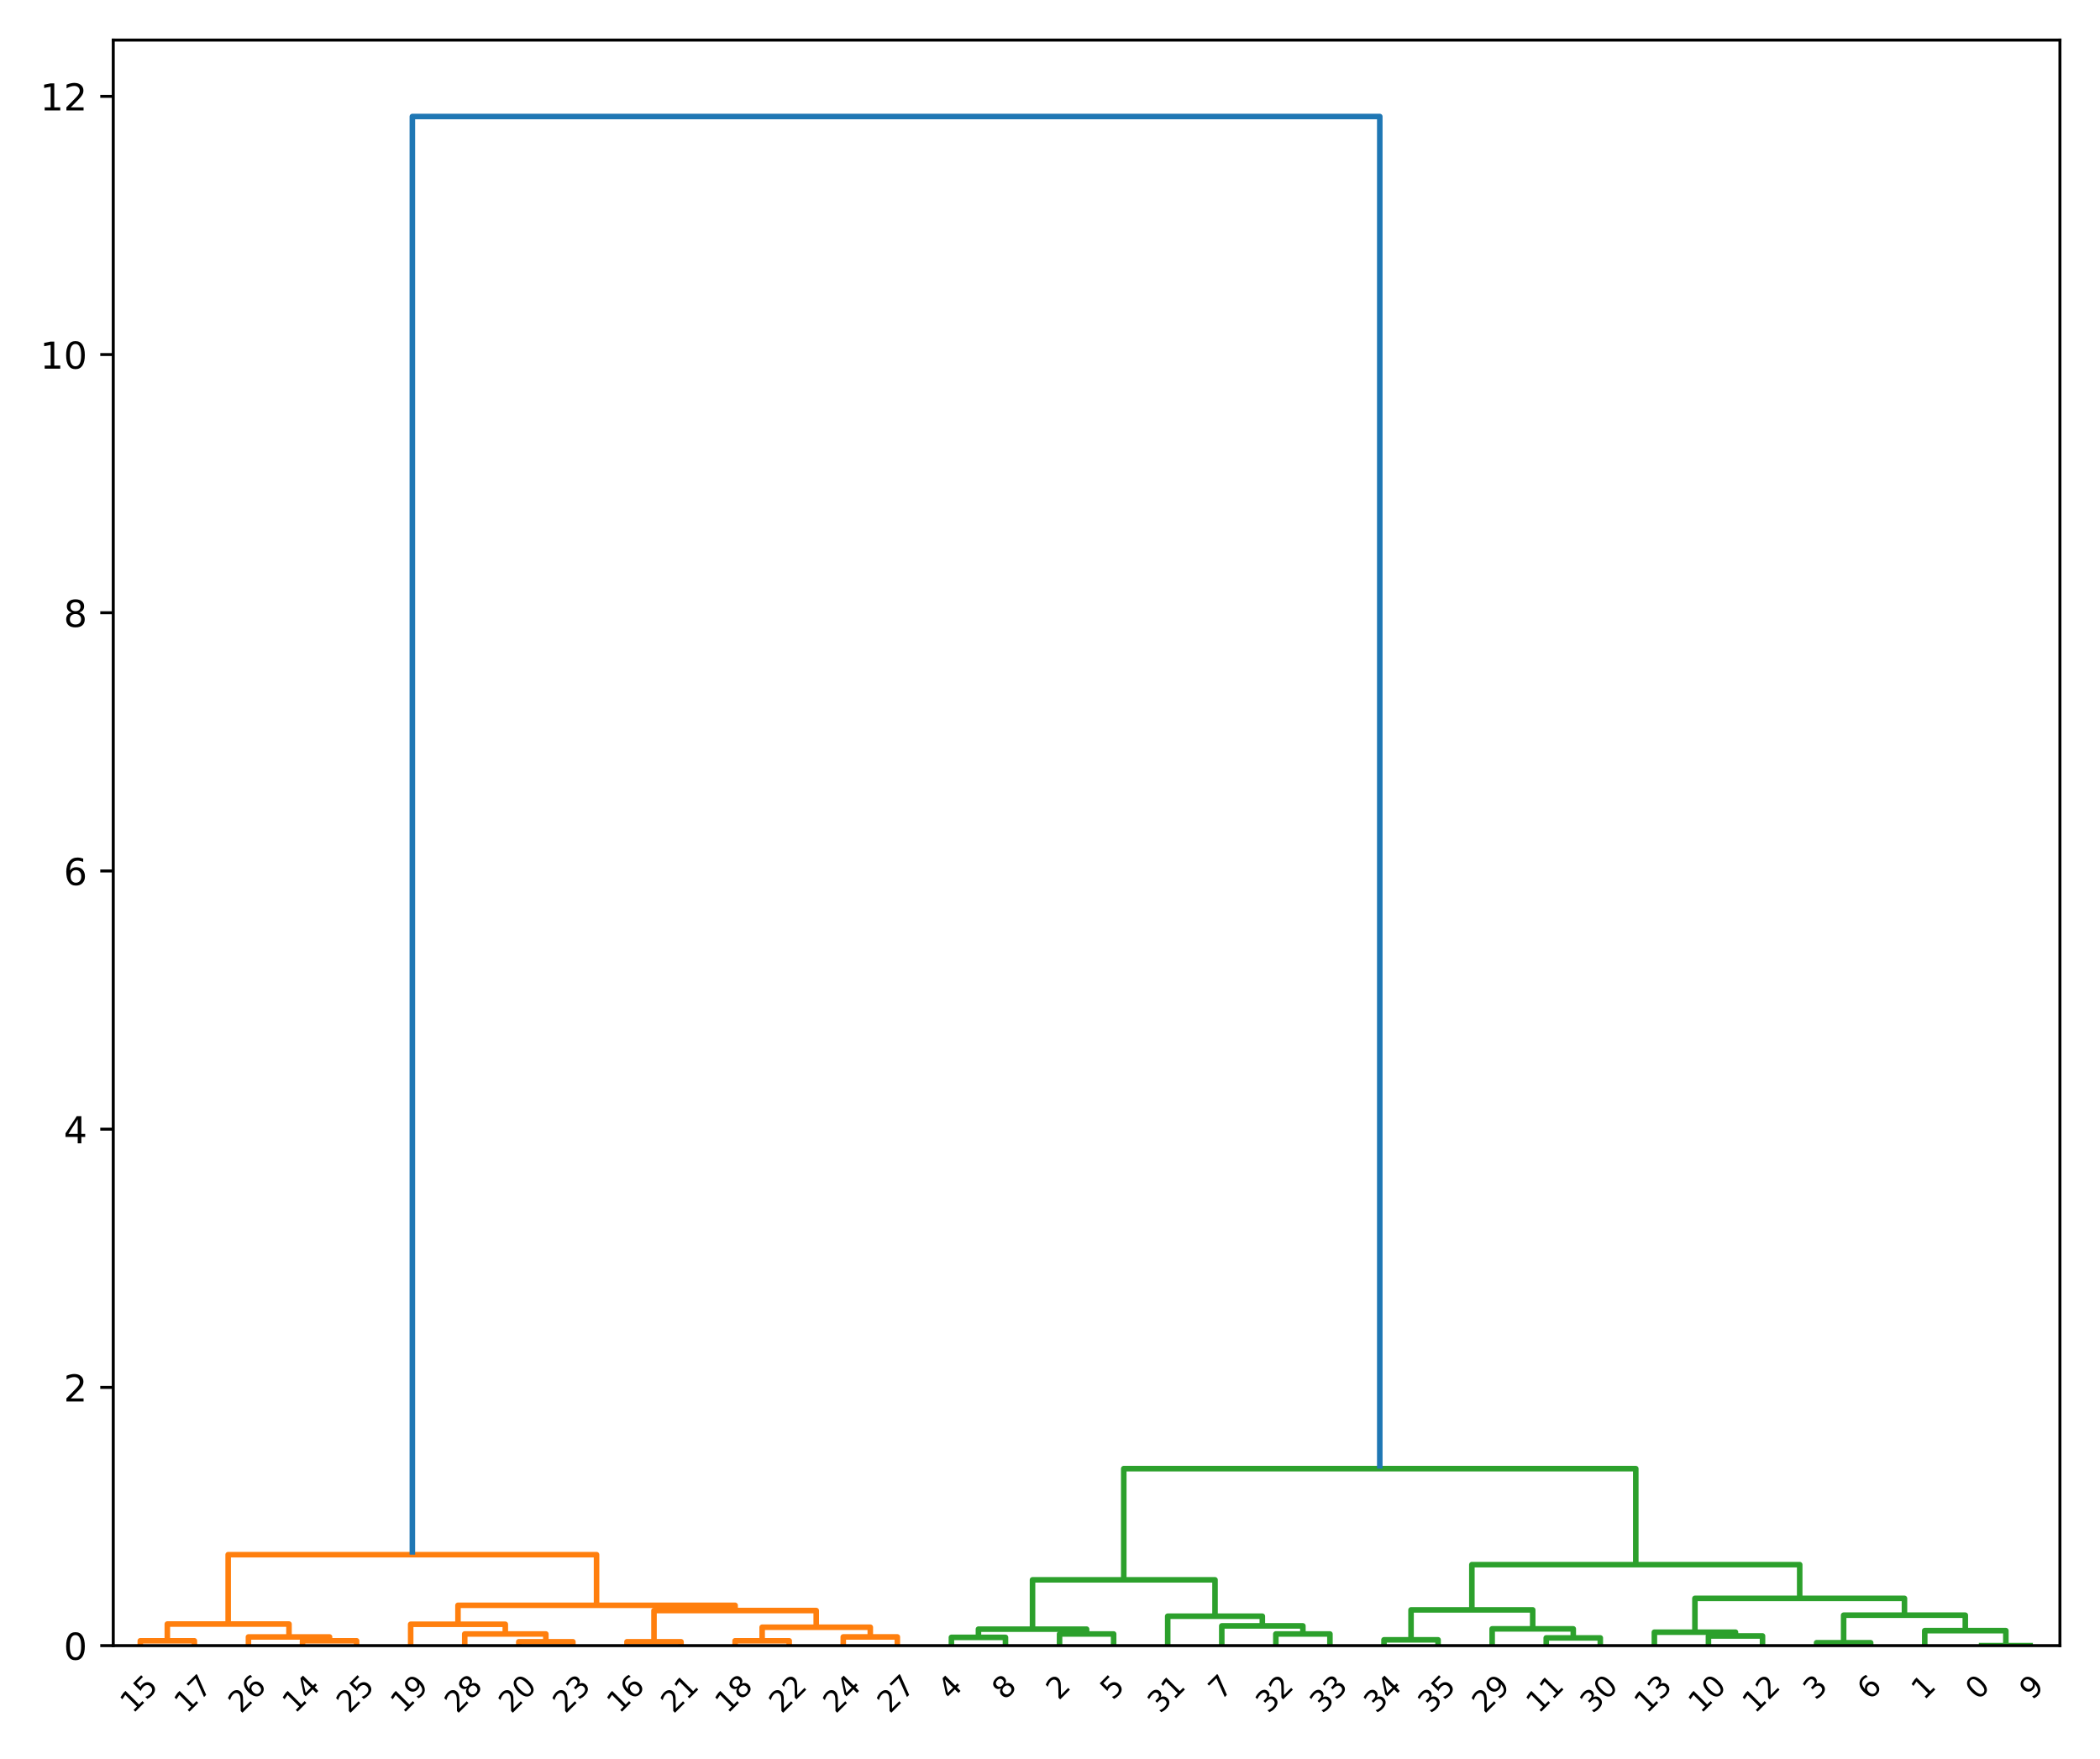 <?xml version="1.0" encoding="utf-8" standalone="no"?>
<!DOCTYPE svg PUBLIC "-//W3C//DTD SVG 1.1//EN"
  "http://www.w3.org/Graphics/SVG/1.1/DTD/svg11.dtd">
<!-- Created with matplotlib (https://matplotlib.org/) -->
<svg height="474pt" version="1.1" viewBox="0 0 566 474" width="566pt" xmlns="http://www.w3.org/2000/svg" xmlns:xlink="http://www.w3.org/1999/xlink">
 <defs>
  <style type="text/css">*{stroke-linecap:butt;stroke-linejoin:round;}</style>
 </defs>
 <g id="figure_1">
  <g id="patch_1">
   <path d="M 0 474 
L 566 474 
L 566 0 
L 0 0 
z
" style="fill:#ffffff;"/>
  </g>
  <g id="axes_1">
   <g id="patch_2">
    <path d="M 30.525 443.527 
L 555.2 443.527 
L 555.2 10.8 
L 30.525 10.8 
z
" style="fill:#ffffff;"/>
   </g>
   <g id="matplotlib.axis_1">
    <g id="xtick_1">
     <g id="text_1">
      <!-- 15 -->
      <g transform="translate(35.774 462.024)rotate(-45)scale(0.08 -0.08)">
       <defs>
        <path d="M 12.406 8.297 
L 28.516 8.297 
L 28.516 63.922 
L 10.984 60.406 
L 10.984 69.391 
L 28.422 72.906 
L 38.281 72.906 
L 38.281 8.297 
L 54.391 8.297 
L 54.391 0 
L 12.406 0 
z
" id="DejaVuSans-49"/>
        <path d="M 10.797 72.906 
L 49.516 72.906 
L 49.516 64.594 
L 19.828 64.594 
L 19.828 46.734 
Q 21.969 47.469 24.109 47.828 
Q 26.266 48.188 28.422 48.188 
Q 40.625 48.188 47.75 41.5 
Q 54.891 34.812 54.891 23.391 
Q 54.891 11.625 47.562 5.094 
Q 40.234 -1.422 26.906 -1.422 
Q 22.312 -1.422 17.547 -0.641 
Q 12.797 0.141 7.719 1.703 
L 7.719 11.625 
Q 12.109 9.234 16.797 8.062 
Q 21.484 6.891 26.703 6.891 
Q 35.156 6.891 40.078 11.328 
Q 45.016 15.766 45.016 23.391 
Q 45.016 31 40.078 35.438 
Q 35.156 39.891 26.703 39.891 
Q 22.75 39.891 18.812 39.016 
Q 14.891 38.141 10.797 36.281 
z
" id="DejaVuSans-53"/>
       </defs>
       <use xlink:href="#DejaVuSans-49"/>
       <use x="63.623" xlink:href="#DejaVuSans-53"/>
      </g>
     </g>
    </g>
    <g id="xtick_2">
     <g id="text_2">
      <!-- 17 -->
      <g transform="translate(50.348 462.024)rotate(-45)scale(0.08 -0.08)">
       <defs>
        <path d="M 8.203 72.906 
L 55.078 72.906 
L 55.078 68.703 
L 28.609 0 
L 18.312 0 
L 43.219 64.594 
L 8.203 64.594 
z
" id="DejaVuSans-55"/>
       </defs>
       <use xlink:href="#DejaVuSans-49"/>
       <use x="63.623" xlink:href="#DejaVuSans-55"/>
      </g>
     </g>
    </g>
    <g id="xtick_3">
     <g id="text_3">
      <!-- 26 -->
      <g transform="translate(64.923 462.024)rotate(-45)scale(0.08 -0.08)">
       <defs>
        <path d="M 19.188 8.297 
L 53.609 8.297 
L 53.609 0 
L 7.328 0 
L 7.328 8.297 
Q 12.938 14.109 22.625 23.891 
Q 32.328 33.688 34.812 36.531 
Q 39.547 41.844 41.422 45.531 
Q 43.312 49.219 43.312 52.781 
Q 43.312 58.594 39.234 62.25 
Q 35.156 65.922 28.609 65.922 
Q 23.969 65.922 18.812 64.312 
Q 13.672 62.703 7.812 59.422 
L 7.812 69.391 
Q 13.766 71.781 18.938 73 
Q 24.125 74.219 28.422 74.219 
Q 39.75 74.219 46.484 68.547 
Q 53.219 62.891 53.219 53.422 
Q 53.219 48.922 51.531 44.891 
Q 49.859 40.875 45.406 35.406 
Q 44.188 33.984 37.641 27.219 
Q 31.109 20.453 19.188 8.297 
z
" id="DejaVuSans-50"/>
        <path d="M 33.016 40.375 
Q 26.375 40.375 22.484 35.828 
Q 18.609 31.297 18.609 23.391 
Q 18.609 15.531 22.484 10.953 
Q 26.375 6.391 33.016 6.391 
Q 39.656 6.391 43.531 10.953 
Q 47.406 15.531 47.406 23.391 
Q 47.406 31.297 43.531 35.828 
Q 39.656 40.375 33.016 40.375 
z
M 52.594 71.297 
L 52.594 62.312 
Q 48.875 64.062 45.094 64.984 
Q 41.312 65.922 37.594 65.922 
Q 27.828 65.922 22.672 59.328 
Q 17.531 52.734 16.797 39.406 
Q 19.672 43.656 24.016 45.922 
Q 28.375 48.188 33.594 48.188 
Q 44.578 48.188 50.953 41.516 
Q 57.328 34.859 57.328 23.391 
Q 57.328 12.156 50.688 5.359 
Q 44.047 -1.422 33.016 -1.422 
Q 20.359 -1.422 13.672 8.266 
Q 6.984 17.969 6.984 36.375 
Q 6.984 53.656 15.188 63.938 
Q 23.391 74.219 37.203 74.219 
Q 40.922 74.219 44.703 73.484 
Q 48.484 72.75 52.594 71.297 
z
" id="DejaVuSans-54"/>
       </defs>
       <use xlink:href="#DejaVuSans-50"/>
       <use x="63.623" xlink:href="#DejaVuSans-54"/>
      </g>
     </g>
    </g>
    <g id="xtick_4">
     <g id="text_4">
      <!-- 14 -->
      <g transform="translate(79.497 462.024)rotate(-45)scale(0.08 -0.08)">
       <defs>
        <path d="M 37.797 64.312 
L 12.891 25.391 
L 37.797 25.391 
z
M 35.203 72.906 
L 47.609 72.906 
L 47.609 25.391 
L 58.016 25.391 
L 58.016 17.188 
L 47.609 17.188 
L 47.609 0 
L 37.797 0 
L 37.797 17.188 
L 4.891 17.188 
L 4.891 26.703 
z
" id="DejaVuSans-52"/>
       </defs>
       <use xlink:href="#DejaVuSans-49"/>
       <use x="63.623" xlink:href="#DejaVuSans-52"/>
      </g>
     </g>
    </g>
    <g id="xtick_5">
     <g id="text_5">
      <!-- 25 -->
      <g transform="translate(94.071 462.024)rotate(-45)scale(0.08 -0.08)">
       <use xlink:href="#DejaVuSans-50"/>
       <use x="63.623" xlink:href="#DejaVuSans-53"/>
      </g>
     </g>
    </g>
    <g id="xtick_6">
     <g id="text_6">
      <!-- 19 -->
      <g transform="translate(108.645 462.024)rotate(-45)scale(0.08 -0.08)">
       <defs>
        <path d="M 10.984 1.516 
L 10.984 10.5 
Q 14.703 8.734 18.5 7.812 
Q 22.312 6.891 25.984 6.891 
Q 35.75 6.891 40.891 13.453 
Q 46.047 20.016 46.781 33.406 
Q 43.953 29.203 39.594 26.953 
Q 35.25 24.703 29.984 24.703 
Q 19.047 24.703 12.672 31.312 
Q 6.297 37.938 6.297 49.422 
Q 6.297 60.641 12.938 67.422 
Q 19.578 74.219 30.609 74.219 
Q 43.266 74.219 49.922 64.516 
Q 56.594 54.828 56.594 36.375 
Q 56.594 19.141 48.406 8.859 
Q 40.234 -1.422 26.422 -1.422 
Q 22.703 -1.422 18.891 -0.688 
Q 15.094 0.047 10.984 1.516 
z
M 30.609 32.422 
Q 37.25 32.422 41.125 36.953 
Q 45.016 41.5 45.016 49.422 
Q 45.016 57.281 41.125 61.844 
Q 37.25 66.406 30.609 66.406 
Q 23.969 66.406 20.094 61.844 
Q 16.219 57.281 16.219 49.422 
Q 16.219 41.5 20.094 36.953 
Q 23.969 32.422 30.609 32.422 
z
" id="DejaVuSans-57"/>
       </defs>
       <use xlink:href="#DejaVuSans-49"/>
       <use x="63.623" xlink:href="#DejaVuSans-57"/>
      </g>
     </g>
    </g>
    <g id="xtick_7">
     <g id="text_7">
      <!-- 28 -->
      <g transform="translate(123.22 462.024)rotate(-45)scale(0.08 -0.08)">
       <defs>
        <path d="M 31.781 34.625 
Q 24.75 34.625 20.719 30.859 
Q 16.703 27.094 16.703 20.516 
Q 16.703 13.922 20.719 10.156 
Q 24.75 6.391 31.781 6.391 
Q 38.812 6.391 42.859 10.172 
Q 46.922 13.969 46.922 20.516 
Q 46.922 27.094 42.891 30.859 
Q 38.875 34.625 31.781 34.625 
z
M 21.922 38.812 
Q 15.578 40.375 12.031 44.719 
Q 8.5 49.078 8.5 55.328 
Q 8.5 64.062 14.719 69.141 
Q 20.953 74.219 31.781 74.219 
Q 42.672 74.219 48.875 69.141 
Q 55.078 64.062 55.078 55.328 
Q 55.078 49.078 51.531 44.719 
Q 48 40.375 41.703 38.812 
Q 48.828 37.156 52.797 32.312 
Q 56.781 27.484 56.781 20.516 
Q 56.781 9.906 50.312 4.234 
Q 43.844 -1.422 31.781 -1.422 
Q 19.734 -1.422 13.25 4.234 
Q 6.781 9.906 6.781 20.516 
Q 6.781 27.484 10.781 32.312 
Q 14.797 37.156 21.922 38.812 
z
M 18.312 54.391 
Q 18.312 48.734 21.844 45.562 
Q 25.391 42.391 31.781 42.391 
Q 38.141 42.391 41.719 45.562 
Q 45.312 48.734 45.312 54.391 
Q 45.312 60.062 41.719 63.234 
Q 38.141 66.406 31.781 66.406 
Q 25.391 66.406 21.844 63.234 
Q 18.312 60.062 18.312 54.391 
z
" id="DejaVuSans-56"/>
       </defs>
       <use xlink:href="#DejaVuSans-50"/>
       <use x="63.623" xlink:href="#DejaVuSans-56"/>
      </g>
     </g>
    </g>
    <g id="xtick_8">
     <g id="text_8">
      <!-- 20 -->
      <g transform="translate(137.794 462.024)rotate(-45)scale(0.08 -0.08)">
       <defs>
        <path d="M 31.781 66.406 
Q 24.172 66.406 20.328 58.906 
Q 16.5 51.422 16.5 36.375 
Q 16.5 21.391 20.328 13.891 
Q 24.172 6.391 31.781 6.391 
Q 39.453 6.391 43.281 13.891 
Q 47.125 21.391 47.125 36.375 
Q 47.125 51.422 43.281 58.906 
Q 39.453 66.406 31.781 66.406 
z
M 31.781 74.219 
Q 44.047 74.219 50.516 64.516 
Q 56.984 54.828 56.984 36.375 
Q 56.984 17.969 50.516 8.266 
Q 44.047 -1.422 31.781 -1.422 
Q 19.531 -1.422 13.062 8.266 
Q 6.594 17.969 6.594 36.375 
Q 6.594 54.828 13.062 64.516 
Q 19.531 74.219 31.781 74.219 
z
" id="DejaVuSans-48"/>
       </defs>
       <use xlink:href="#DejaVuSans-50"/>
       <use x="63.623" xlink:href="#DejaVuSans-48"/>
      </g>
     </g>
    </g>
    <g id="xtick_9">
     <g id="text_9">
      <!-- 23 -->
      <g transform="translate(152.368 462.024)rotate(-45)scale(0.08 -0.08)">
       <defs>
        <path d="M 40.578 39.312 
Q 47.656 37.797 51.625 33 
Q 55.609 28.219 55.609 21.188 
Q 55.609 10.406 48.188 4.484 
Q 40.766 -1.422 27.094 -1.422 
Q 22.516 -1.422 17.656 -0.516 
Q 12.797 0.391 7.625 2.203 
L 7.625 11.719 
Q 11.719 9.328 16.594 8.109 
Q 21.484 6.891 26.812 6.891 
Q 36.078 6.891 40.938 10.547 
Q 45.797 14.203 45.797 21.188 
Q 45.797 27.641 41.281 31.266 
Q 36.766 34.906 28.719 34.906 
L 20.219 34.906 
L 20.219 43.016 
L 29.109 43.016 
Q 36.375 43.016 40.234 45.922 
Q 44.094 48.828 44.094 54.297 
Q 44.094 59.906 40.109 62.906 
Q 36.141 65.922 28.719 65.922 
Q 24.656 65.922 20.016 65.031 
Q 15.375 64.156 9.812 62.312 
L 9.812 71.094 
Q 15.438 72.656 20.344 73.438 
Q 25.25 74.219 29.594 74.219 
Q 40.828 74.219 47.359 69.109 
Q 53.906 64.016 53.906 55.328 
Q 53.906 49.266 50.438 45.094 
Q 46.969 40.922 40.578 39.312 
z
" id="DejaVuSans-51"/>
       </defs>
       <use xlink:href="#DejaVuSans-50"/>
       <use x="63.623" xlink:href="#DejaVuSans-51"/>
      </g>
     </g>
    </g>
    <g id="xtick_10">
     <g id="text_10">
      <!-- 16 -->
      <g transform="translate(166.943 462.024)rotate(-45)scale(0.08 -0.08)">
       <use xlink:href="#DejaVuSans-49"/>
       <use x="63.623" xlink:href="#DejaVuSans-54"/>
      </g>
     </g>
    </g>
    <g id="xtick_11">
     <g id="text_11">
      <!-- 21 -->
      <g transform="translate(181.517 462.024)rotate(-45)scale(0.08 -0.08)">
       <use xlink:href="#DejaVuSans-50"/>
       <use x="63.623" xlink:href="#DejaVuSans-49"/>
      </g>
     </g>
    </g>
    <g id="xtick_12">
     <g id="text_12">
      <!-- 18 -->
      <g transform="translate(196.091 462.024)rotate(-45)scale(0.08 -0.08)">
       <use xlink:href="#DejaVuSans-49"/>
       <use x="63.623" xlink:href="#DejaVuSans-56"/>
      </g>
     </g>
    </g>
    <g id="xtick_13">
     <g id="text_13">
      <!-- 22 -->
      <g transform="translate(210.666 462.024)rotate(-45)scale(0.08 -0.08)">
       <use xlink:href="#DejaVuSans-50"/>
       <use x="63.623" xlink:href="#DejaVuSans-50"/>
      </g>
     </g>
    </g>
    <g id="xtick_14">
     <g id="text_14">
      <!-- 24 -->
      <g transform="translate(225.24 462.024)rotate(-45)scale(0.08 -0.08)">
       <use xlink:href="#DejaVuSans-50"/>
       <use x="63.623" xlink:href="#DejaVuSans-52"/>
      </g>
     </g>
    </g>
    <g id="xtick_15">
     <g id="text_15">
      <!-- 27 -->
      <g transform="translate(239.814 462.024)rotate(-45)scale(0.08 -0.08)">
       <use xlink:href="#DejaVuSans-50"/>
       <use x="63.623" xlink:href="#DejaVuSans-55"/>
      </g>
     </g>
    </g>
    <g id="xtick_16">
     <g id="text_16">
      <!-- 4 -->
      <g transform="translate(256.188 458.424)rotate(-45)scale(0.08 -0.08)">
       <use xlink:href="#DejaVuSans-52"/>
      </g>
     </g>
    </g>
    <g id="xtick_17">
     <g id="text_17">
      <!-- 8 -->
      <g transform="translate(270.762 458.424)rotate(-45)scale(0.08 -0.08)">
       <use xlink:href="#DejaVuSans-56"/>
      </g>
     </g>
    </g>
    <g id="xtick_18">
     <g id="text_18">
      <!-- 2 -->
      <g transform="translate(285.337 458.424)rotate(-45)scale(0.08 -0.08)">
       <use xlink:href="#DejaVuSans-50"/>
      </g>
     </g>
    </g>
    <g id="xtick_19">
     <g id="text_19">
      <!-- 5 -->
      <g transform="translate(299.911 458.424)rotate(-45)scale(0.08 -0.08)">
       <use xlink:href="#DejaVuSans-53"/>
      </g>
     </g>
    </g>
    <g id="xtick_20">
     <g id="text_20">
      <!-- 31 -->
      <g transform="translate(312.686 462.024)rotate(-45)scale(0.08 -0.08)">
       <use xlink:href="#DejaVuSans-51"/>
       <use x="63.623" xlink:href="#DejaVuSans-49"/>
      </g>
     </g>
    </g>
    <g id="xtick_21">
     <g id="text_21">
      <!-- 7 -->
      <g transform="translate(329.06 458.424)rotate(-45)scale(0.08 -0.08)">
       <use xlink:href="#DejaVuSans-55"/>
      </g>
     </g>
    </g>
    <g id="xtick_22">
     <g id="text_22">
      <!-- 32 -->
      <g transform="translate(341.834 462.024)rotate(-45)scale(0.08 -0.08)">
       <use xlink:href="#DejaVuSans-51"/>
       <use x="63.623" xlink:href="#DejaVuSans-50"/>
      </g>
     </g>
    </g>
    <g id="xtick_23">
     <g id="text_23">
      <!-- 33 -->
      <g transform="translate(356.409 462.024)rotate(-45)scale(0.08 -0.08)">
       <use xlink:href="#DejaVuSans-51"/>
       <use x="63.623" xlink:href="#DejaVuSans-51"/>
      </g>
     </g>
    </g>
    <g id="xtick_24">
     <g id="text_24">
      <!-- 34 -->
      <g transform="translate(370.983 462.024)rotate(-45)scale(0.08 -0.08)">
       <use xlink:href="#DejaVuSans-51"/>
       <use x="63.623" xlink:href="#DejaVuSans-52"/>
      </g>
     </g>
    </g>
    <g id="xtick_25">
     <g id="text_25">
      <!-- 35 -->
      <g transform="translate(385.557 462.024)rotate(-45)scale(0.08 -0.08)">
       <use xlink:href="#DejaVuSans-51"/>
       <use x="63.623" xlink:href="#DejaVuSans-53"/>
      </g>
     </g>
    </g>
    <g id="xtick_26">
     <g id="text_26">
      <!-- 29 -->
      <g transform="translate(400.132 462.024)rotate(-45)scale(0.08 -0.08)">
       <use xlink:href="#DejaVuSans-50"/>
       <use x="63.623" xlink:href="#DejaVuSans-57"/>
      </g>
     </g>
    </g>
    <g id="xtick_27">
     <g id="text_27">
      <!-- 11 -->
      <g transform="translate(414.706 462.024)rotate(-45)scale(0.08 -0.08)">
       <use xlink:href="#DejaVuSans-49"/>
       <use x="63.623" xlink:href="#DejaVuSans-49"/>
      </g>
     </g>
    </g>
    <g id="xtick_28">
     <g id="text_28">
      <!-- 30 -->
      <g transform="translate(429.28 462.024)rotate(-45)scale(0.08 -0.08)">
       <use xlink:href="#DejaVuSans-51"/>
       <use x="63.623" xlink:href="#DejaVuSans-48"/>
      </g>
     </g>
    </g>
    <g id="xtick_29">
     <g id="text_29">
      <!-- 13 -->
      <g transform="translate(443.854 462.024)rotate(-45)scale(0.08 -0.08)">
       <use xlink:href="#DejaVuSans-49"/>
       <use x="63.623" xlink:href="#DejaVuSans-51"/>
      </g>
     </g>
    </g>
    <g id="xtick_30">
     <g id="text_30">
      <!-- 10 -->
      <g transform="translate(458.429 462.024)rotate(-45)scale(0.08 -0.08)">
       <use xlink:href="#DejaVuSans-49"/>
       <use x="63.623" xlink:href="#DejaVuSans-48"/>
      </g>
     </g>
    </g>
    <g id="xtick_31">
     <g id="text_31">
      <!-- 12 -->
      <g transform="translate(473.003 462.024)rotate(-45)scale(0.08 -0.08)">
       <use xlink:href="#DejaVuSans-49"/>
       <use x="63.623" xlink:href="#DejaVuSans-50"/>
      </g>
     </g>
    </g>
    <g id="xtick_32">
     <g id="text_32">
      <!-- 3 -->
      <g transform="translate(489.377 458.424)rotate(-45)scale(0.08 -0.08)">
       <use xlink:href="#DejaVuSans-51"/>
      </g>
     </g>
    </g>
    <g id="xtick_33">
     <g id="text_33">
      <!-- 6 -->
      <g transform="translate(503.951 458.424)rotate(-45)scale(0.08 -0.08)">
       <use xlink:href="#DejaVuSans-54"/>
      </g>
     </g>
    </g>
    <g id="xtick_34">
     <g id="text_34">
      <!-- 1 -->
      <g transform="translate(518.526 458.424)rotate(-45)scale(0.08 -0.08)">
       <use xlink:href="#DejaVuSans-49"/>
      </g>
     </g>
    </g>
    <g id="xtick_35">
     <g id="text_35">
      <!-- 0 -->
      <g transform="translate(533.1 458.424)rotate(-45)scale(0.08 -0.08)">
       <use xlink:href="#DejaVuSans-48"/>
      </g>
     </g>
    </g>
    <g id="xtick_36">
     <g id="text_36">
      <!-- 9 -->
      <g transform="translate(547.674 458.424)rotate(-45)scale(0.08 -0.08)">
       <use xlink:href="#DejaVuSans-57"/>
      </g>
     </g>
    </g>
   </g>
   <g id="matplotlib.axis_2">
    <g id="ytick_1">
     <g id="line2d_1">
      <defs>
       <path d="M 0 0 
L -3.5 0 
" id="m02c4bfd30b" style="stroke:#000000;stroke-width:0.8;"/>
      </defs>
      <g>
       <use style="stroke:#000000;stroke-width:0.8;" x="30.525" xlink:href="#m02c4bfd30b" y="443.527"/>
      </g>
     </g>
     <g id="text_37">
      <!-- 0 -->
      <g transform="translate(17.163 447.326)scale(0.1 -0.1)">
       <use xlink:href="#DejaVuSans-48"/>
      </g>
     </g>
    </g>
    <g id="ytick_2">
     <g id="line2d_2">
      <g>
       <use style="stroke:#000000;stroke-width:0.8;" x="30.525" xlink:href="#m02c4bfd30b" y="373.933"/>
      </g>
     </g>
     <g id="text_38">
      <!-- 2 -->
      <g transform="translate(17.163 377.732)scale(0.1 -0.1)">
       <use xlink:href="#DejaVuSans-50"/>
      </g>
     </g>
    </g>
    <g id="ytick_3">
     <g id="line2d_3">
      <g>
       <use style="stroke:#000000;stroke-width:0.8;" x="30.525" xlink:href="#m02c4bfd30b" y="304.338"/>
      </g>
     </g>
     <g id="text_39">
      <!-- 4 -->
      <g transform="translate(17.163 308.138)scale(0.1 -0.1)">
       <use xlink:href="#DejaVuSans-52"/>
      </g>
     </g>
    </g>
    <g id="ytick_4">
     <g id="line2d_4">
      <g>
       <use style="stroke:#000000;stroke-width:0.8;" x="30.525" xlink:href="#m02c4bfd30b" y="234.744"/>
      </g>
     </g>
     <g id="text_40">
      <!-- 6 -->
      <g transform="translate(17.163 238.543)scale(0.1 -0.1)">
       <use xlink:href="#DejaVuSans-54"/>
      </g>
     </g>
    </g>
    <g id="ytick_5">
     <g id="line2d_5">
      <g>
       <use style="stroke:#000000;stroke-width:0.8;" x="30.525" xlink:href="#m02c4bfd30b" y="165.15"/>
      </g>
     </g>
     <g id="text_41">
      <!-- 8 -->
      <g transform="translate(17.163 168.949)scale(0.1 -0.1)">
       <use xlink:href="#DejaVuSans-56"/>
      </g>
     </g>
    </g>
    <g id="ytick_6">
     <g id="line2d_6">
      <g>
       <use style="stroke:#000000;stroke-width:0.8;" x="30.525" xlink:href="#m02c4bfd30b" y="95.556"/>
      </g>
     </g>
     <g id="text_42">
      <!-- 10 -->
      <g transform="translate(10.8 99.355)scale(0.1 -0.1)">
       <use xlink:href="#DejaVuSans-49"/>
       <use x="63.623" xlink:href="#DejaVuSans-48"/>
      </g>
     </g>
    </g>
    <g id="ytick_7">
     <g id="line2d_7">
      <g>
       <use style="stroke:#000000;stroke-width:0.8;" x="30.525" xlink:href="#m02c4bfd30b" y="25.961"/>
      </g>
     </g>
     <g id="text_43">
      <!-- 12 -->
      <g transform="translate(10.8 29.761)scale(0.1 -0.1)">
       <use xlink:href="#DejaVuSans-49"/>
       <use x="63.623" xlink:href="#DejaVuSans-50"/>
      </g>
     </g>
    </g>
   </g>
   <g id="LineCollection_1">
    <path clip-path="url(#pa180c70b6c)" d="M 37.812 443.527 
L 37.812 442.223 
L 52.386 442.223 
L 52.386 443.527 
" style="fill:none;stroke:#ff7f0e;stroke-width:1.5;"/>
    <path clip-path="url(#pa180c70b6c)" d="M 81.535 443.527 
L 81.535 442.223 
L 96.109 442.223 
L 96.109 443.527 
" style="fill:none;stroke:#ff7f0e;stroke-width:1.5;"/>
    <path clip-path="url(#pa180c70b6c)" d="M 66.961 443.527 
L 66.961 441.188 
L 88.822 441.188 
L 88.822 442.223 
" style="fill:none;stroke:#ff7f0e;stroke-width:1.5;"/>
    <path clip-path="url(#pa180c70b6c)" d="M 45.099 442.223 
L 45.099 437.707 
L 77.891 437.707 
L 77.891 441.188 
" style="fill:none;stroke:#ff7f0e;stroke-width:1.5;"/>
    <path clip-path="url(#pa180c70b6c)" d="M 139.832 443.527 
L 139.832 442.484 
L 154.407 442.484 
L 154.407 443.527 
" style="fill:none;stroke:#ff7f0e;stroke-width:1.5;"/>
    <path clip-path="url(#pa180c70b6c)" d="M 125.258 443.527 
L 125.258 440.384 
L 147.119 440.384 
L 147.119 442.484 
" style="fill:none;stroke:#ff7f0e;stroke-width:1.5;"/>
    <path clip-path="url(#pa180c70b6c)" d="M 110.684 443.527 
L 110.684 437.767 
L 136.189 437.767 
L 136.189 440.384 
" style="fill:none;stroke:#ff7f0e;stroke-width:1.5;"/>
    <path clip-path="url(#pa180c70b6c)" d="M 168.981 443.527 
L 168.981 442.484 
L 183.555 442.484 
L 183.555 443.527 
" style="fill:none;stroke:#ff7f0e;stroke-width:1.5;"/>
    <path clip-path="url(#pa180c70b6c)" d="M 198.13 443.527 
L 198.13 442.223 
L 212.704 442.223 
L 212.704 443.527 
" style="fill:none;stroke:#ff7f0e;stroke-width:1.5;"/>
    <path clip-path="url(#pa180c70b6c)" d="M 227.278 443.527 
L 227.278 441.178 
L 241.852 441.178 
L 241.852 443.527 
" style="fill:none;stroke:#ff7f0e;stroke-width:1.5;"/>
    <path clip-path="url(#pa180c70b6c)" d="M 205.417 442.223 
L 205.417 438.565 
L 234.565 438.565 
L 234.565 441.178 
" style="fill:none;stroke:#ff7f0e;stroke-width:1.5;"/>
    <path clip-path="url(#pa180c70b6c)" d="M 176.268 442.484 
L 176.268 434.068 
L 219.991 434.068 
L 219.991 438.565 
" style="fill:none;stroke:#ff7f0e;stroke-width:1.5;"/>
    <path clip-path="url(#pa180c70b6c)" d="M 123.436 437.767 
L 123.436 432.66 
L 198.13 432.66 
L 198.13 434.068 
" style="fill:none;stroke:#ff7f0e;stroke-width:1.5;"/>
    <path clip-path="url(#pa180c70b6c)" d="M 61.495 437.707 
L 61.495 419.009 
L 160.783 419.009 
L 160.783 432.66 
" style="fill:none;stroke:#ff7f0e;stroke-width:1.5;"/>
   </g>
   <g id="LineCollection_2">
    <path clip-path="url(#pa180c70b6c)" d="M 256.427 443.527 
L 256.427 441.3 
L 271.001 441.3 
L 271.001 443.527 
" style="fill:none;stroke:#2ca02c;stroke-width:1.5;"/>
    <path clip-path="url(#pa180c70b6c)" d="M 285.575 443.527 
L 285.575 440.386 
L 300.15 440.386 
L 300.15 443.527 
" style="fill:none;stroke:#2ca02c;stroke-width:1.5;"/>
    <path clip-path="url(#pa180c70b6c)" d="M 263.714 441.3 
L 263.714 439.085 
L 292.863 439.085 
L 292.863 440.386 
" style="fill:none;stroke:#2ca02c;stroke-width:1.5;"/>
    <path clip-path="url(#pa180c70b6c)" d="M 343.873 443.527 
L 343.873 440.386 
L 358.447 440.386 
L 358.447 443.527 
" style="fill:none;stroke:#2ca02c;stroke-width:1.5;"/>
    <path clip-path="url(#pa180c70b6c)" d="M 329.298 443.527 
L 329.298 438.207 
L 351.16 438.207 
L 351.16 440.386 
" style="fill:none;stroke:#2ca02c;stroke-width:1.5;"/>
    <path clip-path="url(#pa180c70b6c)" d="M 314.724 443.527 
L 314.724 435.594 
L 340.229 435.594 
L 340.229 438.207 
" style="fill:none;stroke:#2ca02c;stroke-width:1.5;"/>
    <path clip-path="url(#pa180c70b6c)" d="M 278.288 439.085 
L 278.288 425.793 
L 327.476 425.793 
L 327.476 435.594 
" style="fill:none;stroke:#2ca02c;stroke-width:1.5;"/>
    <path clip-path="url(#pa180c70b6c)" d="M 373.021 443.527 
L 373.021 441.961 
L 387.595 441.961 
L 387.595 443.527 
" style="fill:none;stroke:#2ca02c;stroke-width:1.5;"/>
    <path clip-path="url(#pa180c70b6c)" d="M 416.744 443.527 
L 416.744 441.442 
L 431.318 441.442 
L 431.318 443.527 
" style="fill:none;stroke:#2ca02c;stroke-width:1.5;"/>
    <path clip-path="url(#pa180c70b6c)" d="M 402.17 443.527 
L 402.17 439.006 
L 424.031 439.006 
L 424.031 441.442 
" style="fill:none;stroke:#2ca02c;stroke-width:1.5;"/>
    <path clip-path="url(#pa180c70b6c)" d="M 380.308 441.961 
L 380.308 433.891 
L 413.101 433.891 
L 413.101 439.006 
" style="fill:none;stroke:#2ca02c;stroke-width:1.5;"/>
    <path clip-path="url(#pa180c70b6c)" d="M 460.467 443.527 
L 460.467 440.919 
L 475.041 440.919 
L 475.041 443.527 
" style="fill:none;stroke:#2ca02c;stroke-width:1.5;"/>
    <path clip-path="url(#pa180c70b6c)" d="M 445.893 443.527 
L 445.893 439.9 
L 467.754 439.9 
L 467.754 440.919 
" style="fill:none;stroke:#2ca02c;stroke-width:1.5;"/>
    <path clip-path="url(#pa180c70b6c)" d="M 489.616 443.527 
L 489.616 442.744 
L 504.19 442.744 
L 504.19 443.527 
" style="fill:none;stroke:#2ca02c;stroke-width:1.5;"/>
    <path clip-path="url(#pa180c70b6c)" d="M 533.339 443.527 
L 533.339 443.527 
L 547.913 443.527 
L 547.913 443.527 
" style="fill:none;stroke:#2ca02c;stroke-width:1.5;"/>
    <path clip-path="url(#pa180c70b6c)" d="M 518.764 443.527 
L 518.764 439.488 
L 540.626 439.488 
L 540.626 443.527 
" style="fill:none;stroke:#2ca02c;stroke-width:1.5;"/>
    <path clip-path="url(#pa180c70b6c)" d="M 496.903 442.744 
L 496.903 435.324 
L 529.695 435.324 
L 529.695 439.488 
" style="fill:none;stroke:#2ca02c;stroke-width:1.5;"/>
    <path clip-path="url(#pa180c70b6c)" d="M 456.823 439.9 
L 456.823 430.794 
L 513.299 430.794 
L 513.299 435.324 
" style="fill:none;stroke:#2ca02c;stroke-width:1.5;"/>
    <path clip-path="url(#pa180c70b6c)" d="M 396.704 433.891 
L 396.704 421.697 
L 485.061 421.697 
L 485.061 430.794 
" style="fill:none;stroke:#2ca02c;stroke-width:1.5;"/>
    <path clip-path="url(#pa180c70b6c)" d="M 302.882 425.793 
L 302.882 395.821 
L 440.883 395.821 
L 440.883 421.697 
" style="fill:none;stroke:#2ca02c;stroke-width:1.5;"/>
   </g>
   <g id="LineCollection_3">
    <path clip-path="url(#pa180c70b6c)" d="M 111.139 419.009 
L 111.139 31.406 
L 371.883 31.406 
L 371.883 395.821 
" style="fill:none;stroke:#1f77b4;stroke-width:1.5;"/>
   </g>
   <g id="patch_3">
    <path d="M 30.525 443.527 
L 30.525 10.8 
" style="fill:none;stroke:#000000;stroke-linecap:square;stroke-linejoin:miter;stroke-width:0.8;"/>
   </g>
   <g id="patch_4">
    <path d="M 555.2 443.527 
L 555.2 10.8 
" style="fill:none;stroke:#000000;stroke-linecap:square;stroke-linejoin:miter;stroke-width:0.8;"/>
   </g>
   <g id="patch_5">
    <path d="M 30.525 443.527 
L 555.2 443.527 
" style="fill:none;stroke:#000000;stroke-linecap:square;stroke-linejoin:miter;stroke-width:0.8;"/>
   </g>
   <g id="patch_6">
    <path d="M 30.525 10.8 
L 555.2 10.8 
" style="fill:none;stroke:#000000;stroke-linecap:square;stroke-linejoin:miter;stroke-width:0.8;"/>
   </g>
  </g>
 </g>
 <defs>
  <clipPath id="pa180c70b6c">
   <rect height="432.727" width="524.675" x="30.525" y="10.8"/>
  </clipPath>
 </defs>
</svg>
